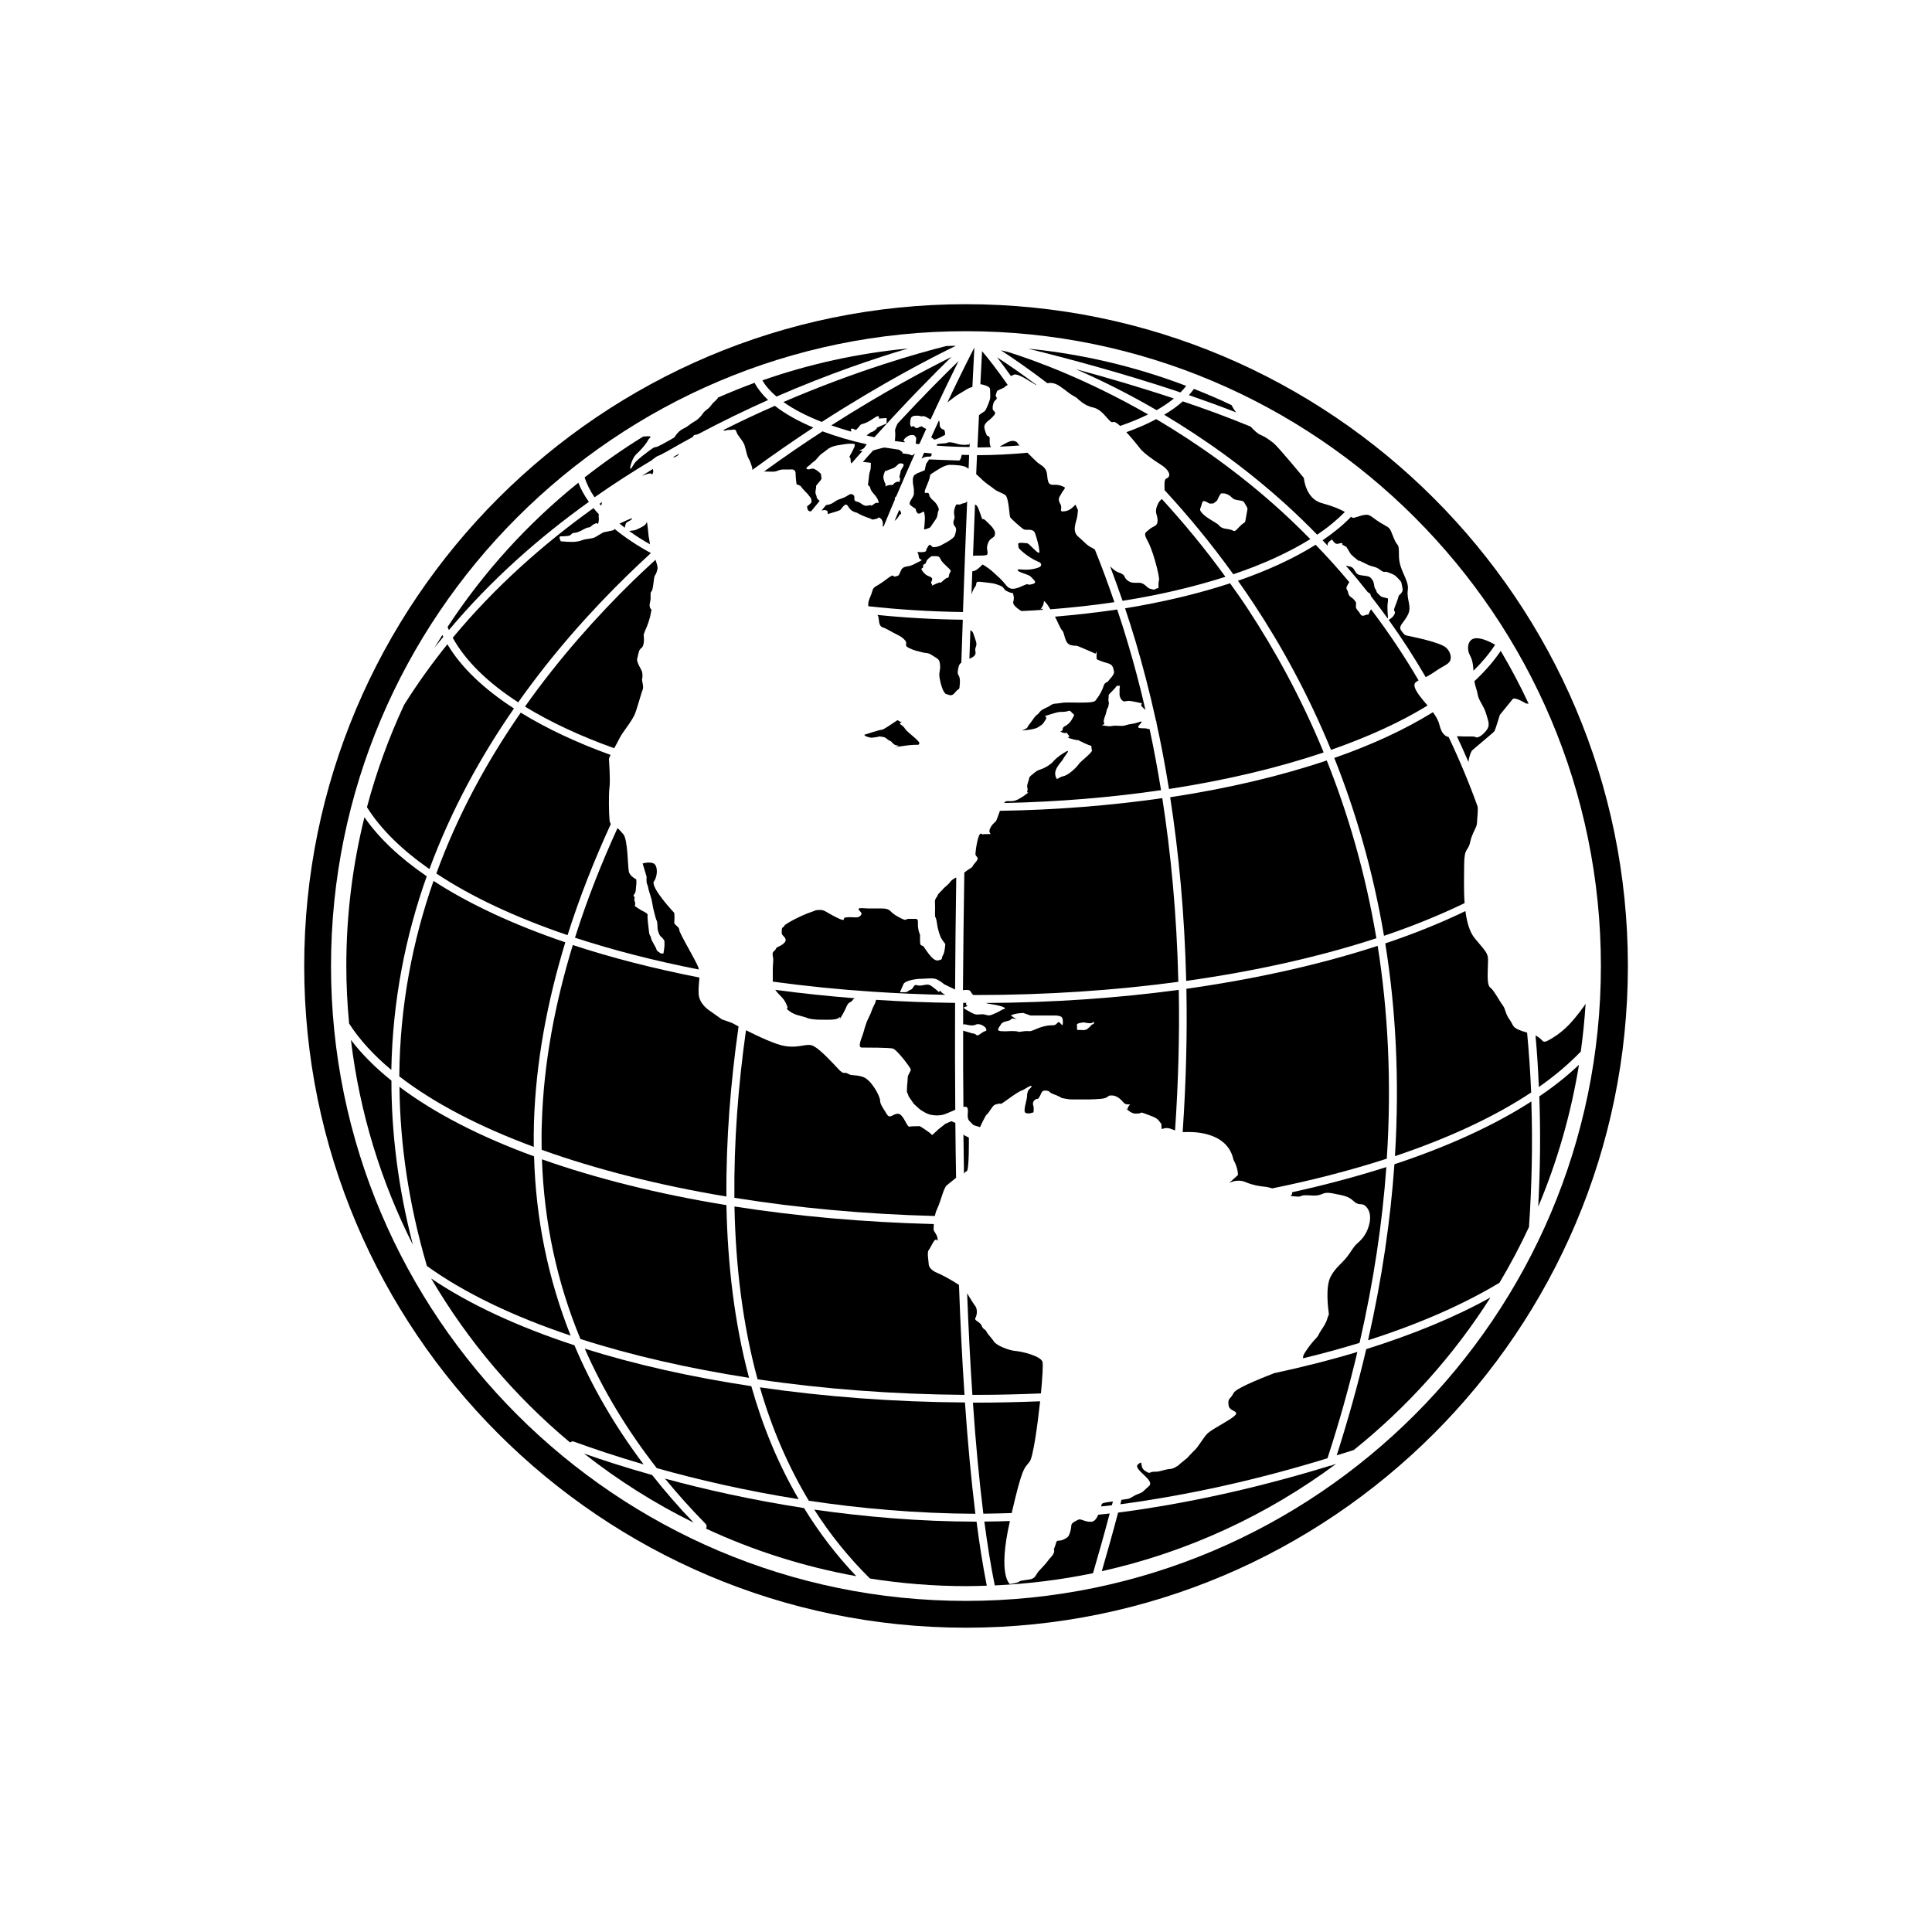 <?xml version="1.0" encoding="UTF-8"?>
<!DOCTYPE svg PUBLIC "-//W3C//DTD SVG 1.1//EN" "http://www.w3.org/Graphics/SVG/1.1/DTD/svg11.dtd">
<!-- Creator: CorelDRAW 2018 (64-Bit) -->
<svg xmlns="http://www.w3.org/2000/svg" xml:space="preserve" width="0.213in" height="0.213in" version="1.1" shape-rendering="geometricPrecision" text-rendering="geometricPrecision" image-rendering="optimizeQuality" fill-rule="evenodd" clip-rule="evenodd"
viewBox="0 0 213.33 213.33"
 xmlns:xlink="http://www.w3.org/1999/xlink"
 enable-background="new 0 0 100 100">
 <g id="Layer_x0020_1">
  <g id="noun-world-globe-828978.svg">
   <g>
    <path fill="black" d="M151.98 103.6c-1.22,-7.26 -3.15,-13.8 -5.48,-19.63 -5.11,1.72 -10.94,3.1 -17.29,4.06 0.94,6.07 1.59,12.83 1.77,20.28 7.69,-1.08 14.78,-2.68 21,-4.71z"/>
    <path fill="black" d="M146.61 60.26c-0.1,-0.4 0.29,-0.52 0.38,-0.64 0.11,-0.15 0.22,0.22 0.44,0.36 0.22,0.15 0.4,0.03 0.55,0 0.37,-0.07 0.22,0.15 0.22,0.15l0.47 0.26c0,0 0,0 0.33,0.55 0.33,0.54 0.22,0.25 0.37,0.44 0.15,0.18 0,0 0.51,0.44 0.51,0.44 0,0 0.19,0.07 0.18,0.07 0.36,0.19 0.84,0.41 0.47,0.22 0.44,0.18 0.83,0.29 0.39,0.11 0.48,0.22 0.81,0.44 0.33,0.22 0.33,0.07 0.51,0.11 0.19,0.04 0.33,0.11 0.62,0.22 0.29,0.11 0.48,0.26 0.8,0.62 0.33,0.37 0.22,0.22 0.33,0.7 0.11,0.47 0.07,0.54 0,0.69 -0.07,0.15 -0.36,0.4 -0.36,0.4 0,0 -0.04,0.22 -0.22,0.69 -0.18,0.47 0,0 -0.22,0.58 -0.22,0.58 0.11,0.36 0,0.69 -0.1,0.31 -0.37,0.54 -0.67,0.72 1.41,1.96 2.78,4.07 4.09,6.32 0.23,-0.12 0.48,-0.26 0.77,-0.45 1.36,-0.93 1.58,-0.88 1.86,-1.26 0.28,-0.39 0.11,-1.15 -0.44,-1.59 -0.55,-0.44 -2.57,-0.93 -3.61,-1.15 -1.04,-0.22 -0.82,-0.11 -1.26,-0.65 -0.44,-0.55 0.27,-0.88 0.72,-1.81 0.45,-0.93 -0.18,-1.64 -0.02,-2.73 0.16,-1.09 -0.98,-2.13 -0.98,-3.77 0,-1.64 -0.11,-0.76 -0.6,-2.02 -0.49,-1.26 -0.33,-0.93 -1.48,-1.64 -1.14,-0.71 -1.09,-1.04 -2.07,-0.77 -0.85,0.24 -0.89,0.35 -1.13,0.13 -0.88,0.91 -1.94,1.77 -3.15,2.6 0.19,0.2 0.38,0.41 0.57,0.61z"/>
    <path fill="black" d="M135.81 64.41c-3.48,1.14 -7.37,2.07 -11.58,2.76 0.4,1.19 0.78,2.4 1.16,3.66 0.79,2.67 1.56,5.59 2.25,8.74 0.05,0.09 0.07,0.16 0.05,0.22 0.51,2.31 0.97,4.76 1.39,7.33 6.25,-0.96 12.03,-2.33 17.08,-4.04 -2.5,-6.07 -5.42,-11.35 -8.38,-15.85 -0.64,-0.98 -1.3,-1.91 -1.96,-2.83z"/>
    <path fill="black" d="M107.7 167.15c-0.46,-3.72 -0.84,-7.85 -1.15,-12.29 -7.85,-0.05 -15.48,-0.63 -22.64,-1.67 1.28,4.43 3.06,8.63 5.4,12.52 5.65,0.85 11.84,1.41 18.39,1.44z"/>
    <path fill="black" d="M111.71 167.07c1.18,-5.08 1.36,-4.89 1.98,-5.67 0.37,-0.47 0.85,-3.79 1.16,-6.67 -2.33,0.09 -4.69,0.15 -7.07,0.15 -0.12,0 -0.24,-0 -0.35,-0 0.3,4.43 0.69,8.55 1.15,12.26 1.04,-0.01 2.09,-0.04 3.13,-0.07z"/>
    <path fill="black" d="M149.88 149.28c-2.92,0.88 -5.99,1.66 -9.21,2.35 -1.97,0.78 -4.22,1.7 -4.46,2.19 -0.38,0.77 -0.66,0.49 -0.55,1.37 0.11,0.88 1.97,0.44 -0.22,1.75 -2.19,1.31 -2.02,1.15 -2.68,2.07 -0.66,0.93 -0.49,0.77 -1.15,1.42 -0.65,0.66 -0.22,0.33 -0.98,0.93 -0.76,0.6 -0.22,0.28 -0.76,0.6 -0.55,0.33 -0.55,0.17 -1.2,0.33 -0.66,0.17 -0.71,0.22 -1.26,0.22 -0.55,0 -0.33,0.33 -0.99,-0.11 -0.65,-0.44 -0.11,-1.26 -0.76,-0.71 -0.65,0.55 1.97,1.75 1.2,2.41 -0.76,0.66 -0.6,0.66 -1.2,0.87 -0.6,0.22 -0.76,0.49 -1.2,0.55 -0.17,0.02 -0.4,0.06 -0.63,0.09 -0.04,0.16 -0.08,0.32 -0.12,0.49 7.48,-1 15.13,-2.7 22.87,-5.08 1.31,-4.02 2.4,-7.94 3.3,-11.74z"/>
    <path fill="black" d="M152.12 104.44c-6.26,2.04 -13.4,3.65 -21.12,4.74 0.1,4.97 -0.03,10.25 -0.41,15.82 0.11,0.01 0.22,0 0.31,0 0.33,0 4.59,-0.27 5.3,3.06 0.54,0.98 0.49,1.69 0.49,1.69l-0.98 0.88c0,0 0.87,-0.5 1.8,-0.11 0.93,0.38 1.53,0.44 1.91,0.49 0.37,0.05 0.39,0.01 1.06,0.21 4.51,-0.91 8.75,-2.02 12.65,-3.28 0.55,-8.53 0.12,-16.37 -1.01,-23.51z"/>
    <path fill="black" d="M107.71 70.64c-0.28,-0.76 -0.22,-0.87 -0.56,-1.05 -0.04,1.03 -0.07,2.09 -0.11,3.15 0.41,-0.17 0.76,-0.38 0.67,-0.78 -0.14,-0.6 0.3,-0.5 0,-1.31z"/>
    <path fill="black" d="M106.74 129.33c0.29,-0.11 0.24,-3.72 0.24,-3.72l-0.55 -0.27c0,0 -0.02,-0.07 -0.05,-0.17 0.02,1.48 0.04,2.95 0.06,4.41 0.08,-0.09 0.15,-0.2 0.3,-0.26z"/>
    <path fill="black" d="M153.07 128.87c-3.26,1.04 -6.74,1.97 -10.41,2.78 0.15,0.44 -0.62,0.37 0.33,0.46 1.04,0.11 0.22,-0.22 1.75,-0.11 1.53,0.11 1.04,-0.49 2.46,-0.22 1.42,0.28 1.7,0.33 2.3,0.88 0.6,0.54 0.87,0.1 1.31,0.54 0.44,0.44 0.54,1.04 0.44,1.69 -0.11,0.65 -0.38,1.37 -0.93,1.97 -0.55,0.6 -0.55,0.38 -1.26,1.48 -0.71,1.09 -1.53,1.48 -2.13,2.62 -0.6,1.15 -0.27,3.55 -0.22,3.94 0.06,0.38 0,0.16 -0.17,0.76 -0.16,0.6 -0.76,1.31 -0.93,1.7 -0.16,0.38 -0.65,0.65 -1.47,1.91 -0.28,0.41 -0.29,0.61 -0.24,0.71 2.15,-0.52 4.22,-1.09 6.22,-1.7 1.57,-6.83 2.52,-13.3 2.96,-19.42z"/>
    <path fill="black" d="M123.64 63.26c-0.59,-0.22 -0.65,-0.37 -1.06,-0.72 0.46,1.22 0.92,2.49 1.37,3.8 4.13,-0.65 7.95,-1.56 11.36,-2.65 -2.3,-3.18 -4.67,-6.02 -7.02,-8.59 -0.14,0.12 -0.31,0.25 -0.47,0.62 -0.4,0.91 0,1.06 0,1.75 0,0.69 -0.47,0.58 -0.91,0.98 -0.44,0.4 -0.7,0.36 -0.19,1.28 0.51,0.91 1.06,2.95 1.2,3.75 0.15,0.8 0,0.4 0,1.09 0,0.69 0,0.25 -0.26,0.43 -0.25,0.19 -0.36,0.07 -0.69,0 -0.33,-0.07 -0.58,-0.65 -1.2,-0.65 -0.62,0 -0.91,0.04 -1.31,-0.29 -0.4,-0.33 -0.14,-0.55 -0.83,-0.81z"/>
    <path fill="black" d="M97.02 68.29c0.06,0.54 0.11,0.87 0.44,0.98 0.33,0.11 0.71,0.33 1.2,0.6 0.49,0.27 0.87,0.38 1.26,0.82 0.39,0.44 -0.22,0.55 0.49,0.88 0.71,0.33 0.77,0.27 1.31,0.43 0.55,0.17 0.71,0 1.26,0.39 0.55,0.39 0.77,0.33 0.82,1.04 0.06,0.71 -0.16,0.71 -0.05,1.42 0.11,0.71 0.43,1.75 0.76,1.8 0.33,0.06 0.55,0.33 0.98,-0.22 0.44,-0.55 0.44,-0.06 0.5,-1.04 0.05,-0.98 -0.33,-0.71 -0.22,-1.36 0.08,-0.49 0.13,-0.68 0.38,-0.86 0.05,-1.61 0.11,-3.19 0.16,-4.74 -3.24,-0.04 -6.4,-0.22 -9.43,-0.53 0.07,0.09 0.13,0.21 0.14,0.39z"/>
    <path fill="black" d="M103.48 140.54c-0.5,-0.17 -0.93,-0.6 -0.93,-0.93 0,-0.33 -0.22,-1.31 0,-1.58 0.22,-0.28 0.54,-1.09 0.76,-1.15 0.22,-0.05 0.22,0.38 0.22,-0.05 0,-0.44 -0.44,-0.88 -0.44,-1.04 0,-0.06 0,-0.32 0.02,-0.63 -7.71,-0.2 -15.12,-0.86 -22.01,-1.94 0.13,6.57 0.9,13.02 2.55,19.08 7.21,1.07 14.92,1.66 22.85,1.72 -0.26,-3.85 -0.46,-7.92 -0.61,-12.14 -0.79,-0.53 -2.06,-1.21 -2.41,-1.33z"/>
    <path fill="black" d="M99.32 56.87c0.16,-0.27 0.22,0.11 0.16,-0.27 -0.02,-0.15 -0.1,-0.22 -0.19,-0.3 -0.17,0.4 -0.34,0.81 -0.51,1.22 0.31,-0.26 0.37,-0.37 0.54,-0.65z"/>
    <path fill="black" d="M92.98 112.12c0.6,-1.04 0.49,-1.26 0.93,-1.48 0.33,-0.17 0.13,-0.24 0.49,-0.41 -3,-0.24 -5.94,-0.55 -8.8,-0.93 0.13,0.19 0.3,0.38 0.49,0.57 0.44,0.44 0.6,0.65 0.82,1.2 0.22,0.55 -0.38,0.06 0.22,0.55 0.6,0.49 1.54,0.6 1.81,0.71 0.27,0.11 0.44,0.17 0.87,0.22 0.44,0.05 0.88,0.05 1.59,0.05 0.71,0 1.04,-0.05 1.31,-0.27 0.27,-0.22 -0.33,0.82 0.27,-0.22z"/>
    <path fill="black" d="M100.2 120.7c0.11,0.17 0.05,0.27 0.22,0.49 0.16,0.22 0.49,0.71 0.49,0.71 0,0 0.33,0.28 0.54,0.49 0.22,0.22 0.98,0.66 1.37,0.71 0.38,0.06 0.71,0.11 1.26,0 0.27,-0.05 0.85,-0.33 1.4,-0.56 -0.03,-3.91 -0.04,-7.85 -0.02,-11.8 -2.95,-0.04 -5.87,-0.15 -8.73,-0.34 -0.01,0.04 -0.02,0.08 -0.03,0.13 -0.06,0.28 -0.17,0.39 -0.33,0.77 -0.17,0.38 -0.11,0.33 -0.28,0.71 -0.17,0.39 -0.33,0.65 -0.44,0.98 -0.11,0.33 -0.27,0.82 -0.33,1.09 -0.06,0.27 -0.71,1.59 -0.17,1.59 0.55,0 3.01,0 3.44,0.11 0.44,0.11 1.92,2.07 1.97,2.29 0.06,0.22 -0.33,0.55 -0.33,0.93 0,0.38 -0.17,1.53 -0.05,1.69z"/>
    <path fill="black" d="M99.43 79.71c-0.33,-0.19 -0.33,-0.19 -0.33,-0.19 -0.88,0.57 -1.53,1.06 -1.75,1.06 -0.22,0 -1.91,0.55 -1.91,0.55 0,0 0,0.16 0.49,0.27 0.49,0.11 0.17,0.06 0.77,0 0.6,-0.06 -0.06,-0.11 0.6,-0.06 0.65,0.06 0.6,0.33 0.93,0.44 0.33,0.11 0.33,0.49 0.88,0.54 0.54,0.06 -1.31,0.33 0.54,0.06 1.86,-0.28 1.75,0 1.86,-0.28 0.11,-0.27 -1.31,-1.2 -1.58,-1.64 -0.28,-0.44 -0.6,-0.44 -0.55,-0.6 0.06,-0.17 0.38,0.02 0.06,-0.17z"/>
    <path fill="black" d="M147.59 160.7c0.63,-0.2 1.26,-0.39 1.89,-0.59 5.91,-4.74 11.02,-10.43 15.1,-16.85 -3.93,2.19 -8.57,4.09 -13.72,5.71 -0.89,3.8 -1.98,7.71 -3.26,11.73z"/>
    <path fill="black" d="M106.8 55.37c-0.02,0.01 -0.05,0 -0.06,0.02 -0.15,0.22 -0.31,0.11 -0.64,0.28 -0.33,0.16 -0.44,-0.17 -0.6,0.22 -0.16,0.38 -0.16,0.65 -0.16,0.65 0,0 0,0.17 0.05,0.49 0.06,0.33 -0.16,0.39 -0.11,0.77 0.06,0.38 0.38,0.33 0.27,0.87 -0.11,0.54 -0.16,0.6 -0.44,0.82 -0.27,0.22 -0.6,0.39 -1.09,0.66 -0.49,0.27 -0.82,0.27 -0.98,0.27 -0.16,0 -0.33,-0.49 -0.55,-0.11 -0.22,0.38 -0.22,0.38 -0.22,0.38 0,0 0.16,0.28 -0.55,0.28 -0.71,0 -0.33,-0.16 -0.28,0.44 0.06,0.6 0.71,0.28 0.06,0.6 -0.65,0.33 0,0 -0.65,0.33 -0.65,0.33 -1.09,0.06 -1.37,0.66 -0.28,0.6 -0.17,0.54 -0.6,0.65 -0.44,0.11 0.05,-0.49 -1.09,0.38 -1.15,0.87 -1.31,0.66 -1.48,1.26 -0.16,0.6 -0.44,0.93 -0.44,1.48 0,0.08 0.01,0.11 0.01,0.17 3.34,0.37 6.84,0.59 10.45,0.64 0.15,-4.44 0.31,-8.54 0.46,-12.19zm-2.02 8.16c-0.06,0.49 0,0 -0.6,0.55 -0.6,0.54 0,0 -0.82,0.38 -0.82,0.38 -0.28,0.11 -0.49,0 -0.22,-0.11 0.22,-0.44 0,-0.66 -0.22,-0.22 -0.5,-0.11 -0.94,-0.65 -0.45,-0.55 0.06,-0.28 0,-0.6 -0.07,-0.33 0.28,-0.17 0.34,-0.49 0.06,-0.33 0.6,-0.65 0.6,-0.65 0,0 0,0 0.49,0 0.49,0 0.39,0.27 0.66,0.6 0.28,0.33 0.38,0.38 0.77,0.77 0.39,0.38 0.06,0.27 0,0.76z"/>
    <path fill="black" d="M169.85 133.24c2.09,-4.96 3.61,-10.21 4.5,-15.67 -1.27,1.21 -2.74,2.38 -4.38,3.49 0.14,3.88 0.11,7.93 -0.12,12.18z"/>
    <path fill="black" d="M174.57 111.57c-0.77,0.98 -1.64,2.13 -3.17,3.06 -1.31,0.79 -0.76,0.24 -1.85,-0.29 0.17,1.85 0.29,3.75 0.37,5.69 1.78,-1.25 3.32,-2.56 4.63,-3.92 0.24,-1.74 0.42,-3.5 0.53,-5.27 -0.15,0.23 -0.32,0.47 -0.52,0.72z"/>
    <path fill="black" d="M146.92 161.83c-0,0 -0,-0 -0.01,-0 -7.94,2.44 -15.78,4.19 -23.45,5.19 -0.56,2.13 -1.17,4.29 -1.8,6.47 9.51,-2.12 18.29,-6.22 25.87,-11.85 -0.12,0.03 -0.24,0.07 -0.35,0.11 -0.07,0.06 -0.17,0.09 -0.26,0.09z"/>
    <path fill="black" d="M153.97 128.57c-0.43,6.12 -1.36,12.59 -2.91,19.42 5.56,-1.78 10.46,-3.91 14.51,-6.35 1.19,-1.99 2.28,-4.05 3.26,-6.16 0.3,-4.37 0.42,-9.02 0.26,-13.86 -4.11,2.65 -9.24,4.99 -15.13,6.94z"/>
    <path fill="black" d="M121.27 167.25c-0.17,0.4 -0.41,0.75 -0.74,0.78 -0.76,0.06 -1.15,-0.39 -1.48,-0.22 -0.32,0.17 -0.76,0.33 -0.76,0.66 0,0.33 -0.16,0.87 -0.28,1.09 -0.11,0.22 -0.44,0.38 -0.71,0.49 -0.28,0.11 -0.6,0 -0.66,0.22 -0.05,0.22 -0.28,0.82 -0.28,0.82 0,0 0.11,0.06 0,0.38 -0.11,0.33 -0.44,0.55 -0.65,0.87 -0.22,0.33 -0.87,0.99 -0.87,0.99 0,0 -0.22,0.22 -0.38,0.49 -0.17,0.27 -0.17,0.33 -0.44,0.48 -0.27,0.17 -1.31,0.17 -1.47,0.33 -0.17,0.17 -1.04,0.28 -1.04,0.28 0,0 -1.37,-0.93 0,-6.94 0,-0.01 0,-0.02 0,-0.02 -0.94,0.03 -1.88,0.06 -2.82,0.06 0.34,2.57 0.72,4.94 1.15,7.05 3.7,-0.17 7.32,-0.62 10.85,-1.35 0.65,-2.23 1.27,-4.43 1.84,-6.59 -0.41,0.05 -0.83,0.09 -1.26,0.13z"/>
    <path fill="black" d="M162.49 82.93c0.11,-0.16 2.41,-2.02 2.52,-2.19 0.11,-0.17 0.6,-1.8 0.6,-1.8 0,0 1.2,-1.47 1.42,-1.75 0.22,-0.28 1.48,0.49 1.48,0.49l0.28 0.02c-0.93,-2 -1.96,-3.94 -3.08,-5.83 -0.78,1.15 -1.75,2.27 -2.91,3.35 0.11,0.68 0.28,0.91 0.36,1.44 0.11,0.71 0.65,1.2 0.93,2.13 0.27,0.93 0.49,1.31 0,1.91 -0.49,0.6 -0.98,0.82 -1.15,0.69 -0.17,-0.13 -1.15,-0.03 -1.86,-0.09 -0.08,-0.01 -0.15,0 -0.21,0 0.43,0.92 0.86,1.87 1.27,2.83 0.07,-0.57 0.26,-1.05 0.36,-1.2z"/>
    <path fill="black" d="M162.7 74.06c0.95,-0.93 1.75,-1.89 2.39,-2.87 -0.49,-0.28 -1.42,-0.75 -2.11,-0.72 -0.98,0.06 -0.98,1.2 -0.76,1.7 0.2,0.46 0.41,0.65 0.48,1.89z"/>
    <path fill="black" d="M169.07 120.63c-0.09,-2.17 -0.24,-4.38 -0.45,-6.61 -1.81,-0.5 -1.44,-0.79 -1.92,-1.42 -0.49,-0.65 -0.44,-1.15 -0.76,-1.58 -0.33,-0.43 -1.04,-1.75 -1.37,-1.96 -0.33,-0.22 -0.33,-1.04 -0.28,-2.41 0.06,-1.37 0.06,-1.26 -1.42,-3.01 -0.6,-0.7 -0.9,-1.83 -1.06,-3.04 -2.69,1.3 -5.64,2.49 -8.85,3.57 1.15,7.14 1.59,14.97 1.07,23.49 5.9,-1.98 11,-4.35 15.04,-7.03z"/>
    <path fill="black" d="M88.19 165.54c-2.27,-3.89 -3.99,-8.08 -5.23,-12.48 -6.62,-1 -12.83,-2.39 -18.39,-4.14 2.02,4.59 4.67,8.99 7.95,13.19 4.45,1.25 9.74,2.49 15.68,3.43z"/>
    <path fill="black" d="M105.08 39.4c-2.74,1.36 -7.55,3.9 -13.29,7.57 0.7,0.24 1.43,0.47 2.2,0.69 -0,-0.05 -0.01,-0.09 -0.02,-0.17 -0.06,-0.37 0.54,0 0.54,0 0,0 0.38,-0.4 0.49,-0.56 0.11,-0.16 0.49,-0.05 1.42,-0.71 0.93,-0.65 0.55,0.11 0.61,0l0.87 -0.06 0 0.6c0,0 0,0 -0.77,0.33 -0.76,0.33 0,0 -0.49,0.39 -0.49,0.39 -0.27,0.04 -0.87,0.54 -0.04,0.03 -0.06,0.04 -0.09,0.06 0.29,0.07 0.57,0.14 0.87,0.2 3.64,-4.03 6.66,-7.07 8.52,-8.88z"/>
    <path fill="black" d="M100.92 52.52c-0.04,0.09 -0.08,0.19 -0.12,0.28l0 0.51 0.11 0.71c0,0 0,0.38 0,0.54 0,0.17 -0.33,0.66 -0.33,0.66 0,0 -0.22,0.33 -0.11,0.49 0.11,0.16 0.66,0.49 0.66,0.49 0,0 -0.06,0.11 0.11,0.38 0.17,0.28 0.44,0.06 0.65,-0.06 0.22,-0.11 0.17,0.28 0.22,0.44 0.06,0.16 -0.06,1.37 -0.06,1.37 0,0 -0.17,0.22 0.28,0.06 0.44,-0.17 0.33,-0.06 0.65,-0.55 0.33,-0.49 0.49,-0.6 0.55,-1.09 0.05,-0.5 0.27,-0.33 0,-0.88 -0.28,-0.55 -0.71,-0.71 -0.82,-0.98 -0.11,-0.28 0,0.28 -0.11,-0.28 -0.11,-0.54 -0.87,0.39 -0.27,-0.98 0.6,-1.37 0.17,-1.09 0.6,-1.37 0.44,-0.27 1.31,-0.93 1.96,-0.93 0.65,0 1.5,0.06 1.84,0.28 0.07,0.05 0.14,0.09 0.22,0.15 0.03,-0.52 0.04,-1.02 0.06,-1.52 -0.27,-0 -0.54,-0.01 -0.82,-0.02 -0.01,0.08 -0.11,0.63 -0.31,0.63 -0.22,0 -1.48,-0.06 -1.7,-0.06 -0.22,0 -1.59,-0.06 -1.59,-0.06l-0.33 0.49 -0.16 0.71 -0.82 0.33 -0.37 0.24z"/>
    <path fill="black" d="M103.75 46.76c0.01,-0.11 -0.03,-0.22 -0.07,-0.34 -0.28,0.6 -0.56,1.22 -0.86,1.87 0.13,0.07 0.24,0.15 0.28,0.22 0.11,0.16 1.26,-0.5 1.26,-0.5 0,0 0,-0.54 -0.16,-0.57 -0.16,-0.03 -0.5,-0.19 -0.44,-0.69z"/>
    <path fill="black" d="M84.31 52.06c0.71,0 1.03,0.05 1.29,0 0.28,-0.06 0.49,-0.22 0.88,-0.22 0.38,0 0.82,0 0.82,0 0,0 0.55,-0.11 0.55,0.44 0,0.55 0.11,1.2 0.11,1.2 0,0 0.43,0.11 0.52,0.28 0.08,0.17 0.69,0.77 0.69,0.77l0.38 0.49c0,0 0.06,0.22 0.06,0.39 0,0.16 -0.49,0.49 -0.49,0.49 0,0 0,0.39 0.17,0.5 0.09,0.06 0.15,0.07 0.27,0.06 0.32,-0.39 0.63,-0.76 0.94,-1.14 -0.47,-0.43 -0.24,-0.35 -0.39,-0.67 -0.17,-0.33 0.05,-0.76 0,-0.93 -0.06,-0.16 0.65,-0.71 0.6,-0.93 -0.05,-0.22 -0.05,-0.44 -0.05,-0.44 0,0 -0.33,-0.38 -0.71,-0.55 -0.39,-0.17 -0.49,0.11 -0.82,0 -0.32,-0.12 0.33,-0.43 0.44,-0.59 0.11,-0.17 0.33,-0.17 0.71,-0.66 0.39,-0.49 0.49,-0.44 1.09,-0.93 0.6,-0.49 1.58,-0.49 2.07,-0.6 0,0 0.65,-0.06 0.87,0 0.22,0.06 -0.05,0.54 -0.38,1.15 -0.33,0.6 0,0 0,0.71 0,0.16 0.04,0.24 0.09,0.29 0.41,-0.48 0.81,-0.92 1.21,-1.37 -0.02,0 -0.03,-0 -0.05,-0.01 -0.71,-0.11 0,0 0.28,-0.38 0.13,-0.19 0.17,-0.27 0.25,-0.35 -1.78,-0.39 -3.41,-0.88 -4.89,-1.43 -2.07,1.34 -4.25,2.83 -6.49,4.46z"/>
    <path fill="black" d="M82.71 152.14c-1.62,-6.07 -2.37,-12.52 -2.5,-19.07 -7.5,-1.22 -14.37,-2.94 -20.37,-5.06 0.24,6.94 1.65,13.57 4.25,19.84 5.6,1.8 11.88,3.24 18.62,4.29z"/>
    <path fill="black" d="M73.43 163.27c1.39,1.7 2.89,3.37 4.49,5 0.14,0.14 0.13,0.35 0.04,0.52 5.21,2.42 10.77,4.2 16.59,5.25 -2.22,-2.33 -4.13,-4.85 -5.77,-7.52 -5.75,-0.89 -10.94,-2.05 -15.35,-3.25z"/>
    <path fill="black" d="M106.74 49.11c-0.42,0.05 -0.91,-0.06 -0.91,-0.06 0,0 -0.93,-0.33 -1.2,-0.17 -0.26,0.15 -1.38,0.02 -1.18,0.33 1.18,0.09 2.39,0.14 3.61,0.15 0.01,-0.16 0.02,-0.31 0.02,-0.47 -0.03,0.09 -0.06,0.18 -0.08,0.23 -0.02,-0.03 -0.07,-0.05 -0.26,-0.02z"/>
    <path fill="black" d="M89.91 166.69c1.74,2.72 3.78,5.27 6.15,7.61 3.48,0.55 7.05,0.84 10.68,0.84 0.74,0 1.48,-0.03 2.22,-0.05 -0.42,-2.13 -0.8,-4.49 -1.13,-7.07 -6.36,-0.01 -12.38,-0.54 -17.91,-1.33z"/>
    <path fill="black" d="M79.84 47.5c0.14,0.04 0.22,0.08 0.35,0.02 0.28,-0.11 0.28,0 0.61,-0.06 0.33,-0.06 0.43,-0.06 0.54,0.28 0.11,0.33 0.49,0.71 0.71,1.09 0.22,0.38 0.16,0.38 0.28,0.76 0.11,0.38 0.16,0.76 0.33,1.04 0.17,0.27 0.28,0.65 0.39,0.98 0.03,0.09 0.02,0.19 0.02,0.28 2.33,-1.71 4.59,-3.26 6.74,-4.68 -1.69,-0.71 -3.12,-1.51 -4.25,-2.4 -1.85,0.81 -3.76,1.7 -5.72,2.69z"/>
    <path fill="black" d="M115.11 150.37c-0.22,-0.66 -2.3,-1.15 -3.01,-1.2 -0.71,-0.06 -2.07,-0.6 -2.35,-1.04 -0.28,-0.44 -0.71,-0.82 -0.82,-1.09 -0.11,-0.28 -0.38,-0.22 -0.54,-0.66 -0.16,-0.44 -0.88,-0.55 -0.68,-0.87 0.19,-0.33 0.23,-0.98 -0.03,-1.31 -0.2,-0.24 -0.57,-0.89 -0.89,-1.39 0.15,3.89 0.34,7.65 0.58,11.21 0.14,0 0.28,0 0.41,0 2.41,0 4.8,-0.06 7.16,-0.16 0.17,-1.79 0.25,-3.24 0.17,-3.48z"/>
    <path fill="black" d="M69.93 64.11c-4.08,3.98 -8.22,8.63 -11.96,13.91 2.77,1.7 6.08,3.25 9.85,4.6 0.51,-0.9 0.59,-1.19 0.95,-1.7 0.39,-0.55 0.99,-1.37 1.26,-1.91 0.27,-0.55 0.76,-2.46 0.93,-2.84 0.16,-0.38 -0.11,-0.98 -0.06,-1.2 0.06,-0.22 0.06,-0.49 0,-0.77 -0.06,-0.28 -0.65,-1.09 -0.54,-1.47 0.11,-0.39 0.16,-0.88 0.33,-1.04 0.16,-0.16 -0.22,0.16 0.16,-0.16 0.38,-0.33 0.22,-1.43 0.22,-1.43 0,0 0.11,-0.38 0.27,-0.71 0.17,-0.33 0.44,-1.26 0.44,-1.26l0.16 -0.82c0,0 -0.33,-0.17 -0.16,-0.82 0.16,-0.65 -0.06,-0.98 0.16,-1.2 0.22,-0.22 0.22,-1.53 0.38,-1.75 0.17,-0.22 0.22,-0.49 0.28,-0.71 0.05,-0.22 -0.11,-0.7 -0.22,-1.02 -0.82,0.75 -1.64,1.52 -2.46,2.31z"/>
    <path fill="black" d="M64.49 160.5c3.74,2.94 7.79,5.51 12.1,7.63 -1.65,-1.71 -3.17,-3.47 -4.58,-5.26 -2.89,-0.81 -5.43,-1.63 -7.52,-2.37z"/>
    <path fill="black" d="M72.22 97.31c0.44,-0.65 0.4,-1.75 -0.05,-1.97 -0.44,-0.22 -1.21,0 -1.21,0l0.44 1.48c0,0 -0.06,0.6 0.06,0.82 0.11,0.22 0.11,0.44 0.16,0.6 0.05,0.16 0.33,1.09 0.33,1.09l0.17 0.93c0,0 0.28,1.2 0.38,1.37 0.11,0.16 0.11,0.93 0.11,0.93 0,0 0.11,0.66 0.38,0.87 0.28,0.22 0.38,0.49 0.38,0.49 0,0 0,0.33 0,0.49 0,0.16 -0.11,0.87 -0.11,0.87l-0.28 0c0,0 -0.49,-0.27 -0.49,-0.43 0,-0.17 -0.6,-1.04 -0.6,-1.26 0,-0.22 -0.17,-0.22 -0.22,-0.65 -0.05,-0.44 -0.22,-1.7 -0.16,-1.86 0.05,-0.17 -0.22,-0.33 -0.55,-0.49 -0.33,-0.16 -0.87,-0.55 -0.87,-0.55 0,0 0.11,-0.27 0,-0.49 -0.11,-0.22 0,-0.49 0,-0.49 0,0 -0.26,-0.11 -0.05,-0.33 0.21,-0.22 0.16,-0.71 0.21,-0.98 0.05,-0.28 0,-0.66 0,-0.66 0,0 -0.71,-0.33 -0.82,-0.87 -0.11,-0.55 -0.11,-3.55 -0.6,-4.1 -0.38,-0.42 -0.44,-0.52 -0.65,-0.67 -1.8,3.93 -3.39,7.96 -4.69,12.09 4.19,1.37 8.77,2.55 13.67,3.51 -0.02,-0.06 -0.01,-0.12 -0.03,-0.18 -0.28,-0.81 -2.13,-3.82 -2.13,-4.21 0,-0.38 -0.6,-0.49 -0.55,-0.87 0.06,-0.38 0,-0.99 0,-0.99 0,0 -2.68,-2.84 -2.24,-3.5z"/>
    <path fill="black" d="M86.53 104.19c-0.6,0.44 -0.76,0.33 -0.87,0.6 -0.11,0.28 -0.44,0.22 -0.33,0.76 0.11,0.55 0,0.88 0,1.43 0,0.54 0,1.15 0,1.31 0,0.07 0,0.08 0,0.1 3.59,0.49 7.31,0.87 11.12,1.12 0,0 0.01,0 0.01,0 2.6,0.17 5.24,0.29 7.92,0.34 -0.19,-0.1 -0.36,-0.2 -0.42,-0.3 -0.17,-0.28 -0.28,0 -0.28,0 0,0 -0.6,-0.55 -0.98,-0.76 -0.38,-0.22 -0.98,0.16 -1.42,0 -0.44,-0.16 -0.38,0.38 -0.71,0.49 -0.33,0.11 -0.33,0.28 -0.65,0.28 -0.33,0 -0.55,0 -0.55,0 0,0 0.22,-0.49 0.39,-0.89 0.16,-0.39 1.37,-0.59 1.91,-0.59 0.55,0 1.15,-0.11 1.59,0 0.44,0.11 0.98,0.59 0.98,0.59 0,0 0.73,0.37 1.22,0.59 0.02,-4.15 0.07,-8.29 0.13,-12.37 -0.26,0.13 -0.5,0.26 -0.65,0.47 -0.22,0.33 -0.71,0.65 -0.82,0.82 -0.11,0.17 -0.55,0.49 -0.6,0.71 -0.06,0.22 -0.33,0.27 -0.28,0.87 0.05,0.6 -0.06,1.37 0.05,1.53 0.11,0.16 0.17,0.65 0.22,0.98 0.05,0.33 0.27,1.04 0.38,1.26 0.11,0.22 0.49,0.71 0.49,0.71 0,0 -0.05,0.93 -0.27,1.26 -0.22,0.33 0.11,0.44 -0.55,0.55 -0.65,0.11 -1.47,-1.48 -1.64,-1.59 -0.17,-0.11 -0.33,0.05 -0.33,-0.6 0,-0.65 0,-0.65 0,-0.65 0,0 -0.17,-0.33 -0.22,-0.82 -0.06,-0.49 0.11,-0.93 -0.27,-0.93 -0.39,0 -0.39,0 -0.77,0 -0.38,0 -0.16,0.27 -0.82,-0.05 -0.65,-0.33 -0.88,-0.5 -1.15,-0.77 -0.28,-0.28 -0.55,-0.33 -1.15,-0.33 -0.6,0 -1.04,0 -1.37,0 -0.33,0 -1.04,-0.11 -1.04,0.06 0,0.16 0.38,0.38 0.33,0.55 -0.06,0.16 -0.22,0.38 -0.6,0.38 -0.38,0 -0.71,-0.06 -1.15,0 -0.44,0.05 0.19,0.6 -1.02,0 -1.21,-0.6 -1.32,-0.87 -1.93,-0.82 -0.6,0.05 0,-0.06 -0.98,0.27 -0.99,0.33 -2.85,1.31 -2.85,1.48 0,0.16 -0.27,0.11 -0.27,0.39 0,0.27 -0.06,0.43 0.05,0.6 0.11,0.16 0.71,0.54 0.11,0.98z"/>
    <path fill="black" d="M65.54 56.1c-5.53,3.96 -10.89,8.7 -15.55,14.32 1.42,2.57 3.89,4.97 7.23,7.13 3.78,-5.35 7.98,-10.06 12.11,-14.08 0.84,-0.82 1.69,-1.61 2.54,-2.4 -1.52,-0.83 -2.86,-1.72 -4,-2.66 -0.05,0.07 -0.11,0.13 -0.2,0.15 -0.22,0.06 -1.04,0.22 -1.04,0.22 0,0 -0.65,0.38 -0.93,0.54 -0.28,0.17 -0.93,0.17 -1.26,0.28 -0.33,0.11 -0.49,0.17 -0.93,0.22 -0.44,0.06 -1.58,-0.05 -1.58,-0.05 0,0 -0.33,-0.55 0,-0.55 0.33,0 0.44,0 0.82,-0.05 0.38,-0.06 0.33,-0.33 0.65,-0.33 0.33,0 0.82,-0.27 0.82,-0.27 0,0 0.55,-0.33 0.77,-0.33 0.22,0 0.33,-0.22 0.54,-0.33 0.05,-0.03 0.06,-0.03 0.07,-0.04 0,0 0.02,-0 0.02,-0 0.02,-0.01 0.06,-0.03 0.14,-0.07 0.33,-0.17 0.22,0.38 0.33,-0.17 0.09,-0.44 -0.03,-0.57 0.03,-0.85 -0.21,-0.22 -0.4,-0.45 -0.59,-0.68z"/>
    <path fill="black" d="M66.2 55.63c0.06,0.07 0.13,0.14 0.19,0.21 0.02,-0.13 0.06,-0.26 0.09,-0.4 -0.09,0.06 -0.19,0.12 -0.28,0.19z"/>
    <path fill="black" d="M74.95 50.15c0.01,-0.02 0.01,-0.03 0.02,-0.04 -0.22,0.12 -0.43,0.24 -0.64,0.36 0.03,0.03 0.07,0.04 0.13,0.02 0.22,-0.11 0.33,-0.11 0.5,-0.33z"/>
    <path fill="black" d="M136.69 64.12c0.6,0.85 1.2,1.71 1.78,2.6 3.01,4.56 5.97,9.92 8.5,16.08 4.09,-1.43 7.69,-3.07 10.66,-4.9 -0.54,-0.62 -1.3,-1.51 -1.43,-2.07 -0.08,-0.37 0.08,-0.52 0.44,-0.7 -1.56,-2.67 -3.31,-5.29 -5.25,-7.85 -0.04,0.05 -0.09,0.12 -0.13,0.21 -0.31,0.66 -0.02,0.22 -0.53,0.44 -0.51,0.22 -0.47,-0.18 -0.83,-0.55 -0.36,-0.36 -0.04,-0.73 -0.22,-0.94 -0.18,-0.22 -0.11,-0.22 -0.51,-0.51 -0.4,-0.29 -0.22,-0.51 -0.44,-0.81 -0.16,-0.22 0.06,-0.53 0.26,-0.84 -1.17,-1.4 -2.41,-2.78 -3.72,-4.13 -2.37,1.49 -5.26,2.83 -8.59,3.98z"/>
    <path fill="black" d="M153.22 66.07c0,0 0,0 -0.4,-0.1 -0.41,-0.09 -0.33,-0.12 -0.62,-0.38 -0.29,-0.26 -0.18,-0.36 -0.29,-0.48 -0.11,-0.12 -0.19,-0.46 -0.19,-0.57 -0.01,-0.11 -0.1,-0.44 -0.24,-0.59 -0.15,-0.15 -0.15,-0.25 -0.51,-0.33 -0.37,-0.07 -0.8,-0.07 -1.06,-0.22 -0.26,-0.15 -0.33,-0.55 -0.59,-0.73 -0.22,-0.15 -0.25,-0.09 -0.72,-0.22 0.82,0.94 1.64,1.93 2.44,2.95 0.26,0.11 0.29,0.2 0.34,0.43 0.62,0.79 1.23,1.61 1.84,2.45 0.02,-0.02 0.04,-0.05 0.04,-0.05 0,0 -0.11,-1.2 -0.03,-1.64 0.07,-0.44 0,-0.54 0,-0.54z"/>
    <path fill="black" d="M118.78 40.76c2.64,1.15 5.67,2.63 8.93,4.53 0.72,-0.41 1.36,-0.84 1.91,-1.29 -3.79,-1.26 -7.54,-2.35 -10.84,-3.24z"/>
    <path fill="black" d="M125.86 49.49c0.4,0.54 1.67,1.42 2.26,1.78 0.59,0.36 1.17,0.94 0.94,1.35 -0.22,0.4 -0.55,-0.11 -0.47,1.31 0,0.07 0,0.12 0,0.19 2.54,2.75 5.11,5.84 7.59,9.29 3.3,-1.11 6.16,-2.43 8.5,-3.88 -1.04,-1.06 -2.11,-2.1 -3.23,-3.12 -4.66,-4.24 -9.41,-7.54 -13.78,-10.13 -0.99,0.53 -2.09,1.01 -3.3,1.44 0.61,0.67 1.26,1.45 1.49,1.76zm6.85 6.12c0.15,-0.65 0.69,0.04 0.95,0 0.25,-0.04 0.29,0 0.29,0 0,0 0.44,-0.29 0.47,-0.4 0.04,-0.11 0.15,-0.37 0.4,-0.73 0,0 0.19,0 0.3,0 0.12,0 0.46,0.07 0.76,0.33 0.29,0.26 0.33,0.36 0.94,0.44 0.62,0.07 0.51,0.19 0.77,0.58 0.25,0.41 0.15,0.3 0,1.24 -0.15,0.94 -0.04,0.36 -0.77,1.13 -0.72,0.76 -0.36,0.33 -1.27,0.22 -0.91,-0.11 -0.8,-0.36 -1.2,-0.62 -0.4,-0.25 -1.28,-0.73 -1.64,-1.17 -0.36,-0.44 -0.15,-0.37 -0,-1.02z"/>
    <path fill="black" d="M121.58 166.34c0.4,-0.05 0.8,-0.08 1.19,-0.13 0.04,-0.14 0.08,-0.29 0.12,-0.43 -0.01,0 -0.02,0.01 -0.02,0.01 -0.22,0.05 -1.09,0.1 -1.2,0.27 -0.02,0.04 -0.06,0.15 -0.09,0.28z"/>
    <path fill="black" d="M112.82 88.02c-1.15,0.82 -1.58,0.17 -1.91,0.6 -0.02,0.02 -0.02,0.03 -0.04,0.05 6.03,-0.13 11.85,-0.62 17.33,-1.42 -0.38,-2.35 -0.8,-4.6 -1.26,-6.74 -0.15,0.02 -0.28,-0.09 -0.54,-0.09 -0.35,0 -0.85,0 -0.71,-0.22 0.13,-0.22 0.49,-0.49 0.33,-0.52 -0.16,-0.03 -0.38,0.16 -1.15,0.27 -0.76,0.11 -0.52,0.24 -1.39,0.19 -0.88,-0.06 -0.6,0.14 -1.45,0 -0.85,-0.14 0,0 -0.11,-0.3 -0.11,-0.3 0,-0.35 0,-0.46 0,-0.11 0.17,-0.41 0.25,-0.82 0.08,-0.41 0.19,-0.39 0.22,-0.6 0.04,-0.22 0.08,-0.38 0.02,-0.52 -0.06,-0.14 0.03,-0.44 0,-0.63 -0.02,-0.19 0.46,-0.46 0.91,-1.09 0,0 0.13,0.03 0.27,0 0.14,-0.03 0.03,0.17 0.03,0.33 0,0.17 0,0.44 0,0.65 0,0.22 0.14,0.49 0.25,0.6 0.11,0.11 0.19,0.14 0.19,0.14 0,0 0.14,0.03 0.36,-0.03 0.22,-0.06 0.49,0 1.28,0.16 0.79,0.16 0.11,0.14 0.35,0.41 0.19,0.21 0.22,0.2 0.43,0.41 -0.6,-2.61 -1.25,-5.06 -1.93,-7.33 -0.38,-1.3 -0.78,-2.55 -1.19,-3.76 -2.22,0.33 -4.52,0.59 -6.87,0.79 0.31,0.59 0.59,1.33 0.82,1.56 0.27,0.27 0.22,1.42 0.93,1.58 0.71,0.17 0.38,-0.06 1.04,0.22 0.66,0.27 1.48,0.65 1.64,0.71 0.17,0.06 0.17,-0.6 0.17,0.06 0,0.65 -0.11,0.55 0.44,0.76 0.55,0.22 0.82,0.22 1.09,0.38 0.28,0.17 0.33,0.5 0.39,0.82 0.05,0.33 -0.55,0.87 -0.65,1.04 -0.11,0.16 -0.38,0.11 -0.49,0.49 -0.11,0.39 -0.44,1.04 -0.71,1.37 -0.27,0.33 -0.11,0.44 -1.2,0.49 -1.09,0.05 -2.24,-0.06 -2.79,0.05 -0.54,0.11 -0.82,0 -1.2,0.28 -0.38,0.27 -0.93,0.38 -1.2,0.76 -0.27,0.38 -0.22,0.06 -0.76,0.85 -0.55,0.78 -0.39,0.46 -0.55,0.78 -0.16,0.33 -1.2,0.44 -0.16,0.33 1.04,-0.11 1.31,-0.28 1.58,-0.49 0.28,-0.22 0.17,-0.04 0.55,-0.62 0.38,-0.58 -0.55,-0.31 0.38,-0.58 0.93,-0.28 0.98,-0.33 1.58,-0.33 0.6,0 0.66,-0.28 0.93,0.05 0.28,0.33 0.44,0.12 0,0.85 -0.44,0.73 -0.98,0.63 -0.98,1.01 0,0.38 -0.6,0.16 0,0.38 0.6,0.22 0.17,-0.27 0.6,0.22 0.44,0.49 -0.55,0.22 0.44,0.49 0.98,0.28 0.33,-0.06 0.98,0.28 0.65,0.33 1.15,0.49 1.15,0.49 0,0 0,0.28 0.06,0.5 0.05,0.22 -1.31,1.25 -1.48,1.53 -0.16,0.27 -1.09,1.2 -1.69,1.31 -0.6,0.11 -0.71,0.65 -0.87,-0.11 -0.16,-0.77 0.76,-1.53 0.87,-1.81 0.11,-0.28 1.09,-1.31 0.06,-0.65 -1.04,0.65 -1.2,1.04 -1.37,1.15 -0.16,0.11 -0.38,0.32 -0.87,0.54 -0.49,0.22 -0.6,0.17 -0.93,0.44 -0.33,0.27 -0.65,0.49 -0.65,0.65 0,0.17 -0.22,0.6 -0.22,0.88 0,0.27 0.11,0.33 0,0.6 -0.11,0.28 0.6,-0.21 -0.55,0.61z"/>
    <path fill="black" d="M81.09 132.26c6.95,1.12 14.41,1.81 22.13,2.01 0.06,-0.27 0.14,-0.54 0.26,-0.79 0.44,-0.93 0.71,-2.35 1.09,-2.62 0.24,-0.18 0.64,-0.54 1,-0.81 -0.04,-2 -0.06,-4.03 -0.08,-6.06 -0.22,-0.1 -0.43,-0.19 -0.43,-0.19l-0.66 0.28 -0.76 0.6 -0.71 0.65c-0.44,-0.44 -1.37,-0.98 -1.37,-0.98 0,0 -0.88,0 -1.15,0.05 -0.28,0.06 -0.66,-1.42 -1.26,-1.42 -0.61,0 -0.87,0.66 -1.26,0 -0.39,-0.65 -0.71,-1.04 -0.71,-1.47 0,-0.44 -0.98,-2.35 -1.96,-2.62 -0.98,-0.28 -1.15,-0.06 -1.58,-0.33 -0.44,-0.27 -0.39,0.22 -1.09,-0.54 -0.71,-0.76 -1.97,-2.13 -2.73,-2.52 -0.76,-0.38 -1.48,0.28 -3.17,0 -1.02,-0.16 -2.91,-1.06 -4.28,-1.74 -0.86,6.12 -1.34,12.35 -1.28,18.5z"/>
    <path fill="black" d="M124.46 121.95c0.33,0 0.33,0 0.33,0 0,0 -0.33,0.33 -0.27,0.5 0.06,0.16 -0.55,-0.33 0.06,0.16 0.6,0.49 0.93,0.33 1.2,0.33 0.27,0 0,-0.22 0.71,0.05 0.71,0.28 1.2,0.39 1.48,0.77 0.28,0.39 0.28,0.22 0.28,0.71 0,0.48 0.22,-0.17 1.15,0.22 0.14,0.06 0.24,0.09 0.35,0.13 0.37,-5.46 0.5,-10.64 0.41,-15.52 -6.75,0.91 -13.93,1.41 -21.33,1.45 0.42,0.13 0.9,0.13 1.61,0.33 0.98,0.28 0.28,0.38 0.28,0.38 0,0 -0.55,0.33 -1.15,0.57 -0.6,0.24 -0.6,-0.08 -1.26,-0.03 -0.65,0.06 -0.6,0.06 -1.52,-0.44 -0.92,-0.49 0.26,-0.33 -0.03,-0.55 -0.16,-0.13 -0.1,-0.19 -0.04,-0.28 -0.12,0 -0.24,0 -0.37,-0 0,0.8 -0,1.61 -0,2.41 0.16,-0.17 0.82,0.27 1.39,0 0.46,-0.22 1.17,0.27 1.17,0.54 0,0.27 0,0 -0.6,0.44 -0.6,0.44 -0.38,0.06 -0.82,0 -0.44,-0.06 0,0 -0.72,-0.19 -0.21,-0.06 -0.33,-0.09 -0.42,-0.13 -0.01,2.82 0,5.63 0.03,8.43 0.18,-0.04 0.33,-0.04 0.39,0.04 0.29,0.33 -0.15,1.09 0.29,1.53 0.44,0.44 0.44,0.44 0.44,0.44l0.71 0.22c0,0 0.6,-1.31 0.76,-1.42 0.17,-0.11 0,0.05 0.39,-0.49 0.38,-0.55 0.38,-0.55 0.82,-0.66 0.44,-0.11 0.11,0.22 0.93,-0.38 0.82,-0.6 1.48,-1.04 1.7,-1.09 0.22,-0.06 1.04,-0.66 1.09,-0.49 0.05,0.16 -0.38,0.33 -0.44,0.71 -0.05,0.38 -0.05,-0.05 -0.05,0.38 0,0.44 -0.49,1.69 -0.17,1.86 0.33,0.17 0.88,-0.06 0.88,-0.06 0,0 0.05,-0.49 0,-0.65 -0.06,-0.16 -0.17,-0.54 0.22,-0.77 0.39,-0.22 0.11,0.17 0.39,-0.22 0.28,-0.38 0.22,-0.82 0.76,-0.76 0.55,0.06 0.22,0.17 0.82,0.39 0.6,0.21 0.93,0.43 0.93,0.43 0,0 0.71,0.16 1.09,0.16 0.38,0 0.28,0 0.71,0 0.44,0 0.99,0 0.99,0 0,0 1.58,0 2.02,-0.16 0.44,-0.17 0.22,-0.28 0.71,-0.28 0.49,0 0.88,0.33 1.09,0.55 0.21,0.22 0.31,0.43 0.65,0.43zm-7.49 -9.06c-0.22,-0.15 -0.22,0.32 -0.71,0.32 -0.49,0 -1.04,0.06 -1.91,0.44 -0.87,0.38 -0.5,0.11 -1.37,0.23 -0.87,0.12 -0.22,0.04 -0.87,-0.02 -0.65,-0.05 -0.98,0.06 -1.58,0 -0.6,-0.05 -0.22,-0.38 0,-0.76 0.22,-0.39 1.04,-0.33 1.09,-0.54 0.04,-0.17 0.51,-0.06 0.67,-0.01 -0.2,-0.07 -0.67,-0.42 -0.67,-0.42 0,0 0.28,-0.23 1.37,-0.28l0.8 0.28c0,0 0.74,-0 1.06,0 0.33,0 0.6,-0 1.53,0 0.93,0 0.98,0.21 0.98,0.77 0,0.56 -0.16,0.15 -0.38,0zm3.71 0.21c-0.16,0 -0.27,0.22 -0.27,0.22 0,0 0,0 -0.33,0.28 -0.33,0.27 0,0 -0.28,0.11 -0.27,0.11 0,0 -0.5,0.02 -0.5,0.02 -0.37,-0.07 -0.37,-0.3 0,-0.22 -0.06,-0.22 0,-0.33 0.05,-0.11 0.38,-0.17 0.76,-0.21 0,0 0.82,0.21 0.98,0 0.17,-0.2 0.17,0.21 0,0.21z"/>
    <path fill="black" d="M162.33 92.99c0.22,-1.04 0.76,-1.64 0.76,-2.13 0,-0.45 0.13,-1.17 0.07,-1.79 -0.93,-2.59 -2,-5.16 -3.21,-7.7 -0.08,-0.01 -0.16,-0.03 -0.24,-0.07 -0.39,-0.22 -0.6,-0.6 -0.77,-1.26 -0.13,-0.54 -0.4,-0.96 -0.72,-1.4 -3.04,1.89 -6.7,3.59 -10.89,5.05 2.33,5.83 4.26,12.38 5.49,19.64 3.23,-1.09 6.21,-2.31 8.9,-3.61 -0.11,-1.54 -0.05,-3.12 -0.05,-4.15 0,-2.07 0.44,-1.53 0.66,-2.57z"/>
    <path fill="black" d="M99.63 49.91c-0.17,-0.17 -0.31,-0.12 -0.28,-0.24 -0.51,-0.07 -1.02,-0.15 -1.52,-0.23 -0.02,0.01 -0.03,0 -0.04,-0 -0.04,-0.01 -0.07,-0.02 -0.1,-0.02 -0.07,0 -0.18,0.02 -0.39,0.07 -0.78,0.21 -0.08,0.02 -0.89,0.25 -0.38,0.42 -0.76,0.83 -1.14,1.28 0.06,0 0.11,-0 0.17,0 0.87,0.11 0.71,0 0.71,0.33 0,0.33 0,0.44 -0.11,0.76 -0.11,0.33 -0.06,0.44 -0.16,1.11 -0.11,0.67 0.11,0.2 0.22,0.69 0.11,0.49 0.71,0.82 0.87,1.37 0.17,0.54 0,0 -0.49,0.39 -0.5,0.38 0,0 -0.6,0.15 -0.6,0.15 -0.71,-0.32 -1.26,-0.43 -0.55,-0.11 -0.06,-0.55 -0.44,-0.77 -0.39,-0.22 -0.44,0.17 -1.31,0.44 -0.87,0.27 -0.76,0.6 -1.65,0.71l-0.01 0c-0.16,0.2 -0.33,0.4 -0.49,0.6 0.17,-0.03 0.29,-0.05 0.29,-0.05 0,0 0.38,0 0.38,0.22 0,0.22 0,0.22 0,0.22 0,0 1.2,-0.33 1.37,-0.44 0.17,-0.11 0.55,-0.87 0.82,-0.5 0.27,0.39 0.33,0.5 0.65,0.66 0.33,0.17 0.17,0 0.65,0.28 0.5,0.27 0.93,0.38 1.2,0.49 0.28,0.11 0.11,0.17 0.6,0.06 0.49,-0.11 0.17,-0.27 0.49,-0.11 0.33,0.17 0.33,0.71 0.33,0.71 0,0 -0.12,0.24 0.07,0.22 0.43,-1.04 0.85,-2.06 1.27,-3.04 -0.08,-0.06 -0.12,-0.02 0.13,-0.3 0.71,-1.67 1.41,-3.26 2.06,-4.72 -0.03,0.02 -0.05,0.04 -0.09,0.07 -0.33,0.28 -0.22,0.06 -0.71,0 -0.49,-0.06 0,0 -0.43,-0.06 -0.44,-0.06 0,0 -0.19,-0.18zm0.13 1.54c-0.16,0.33 0,0 -0.22,0.38 -0.22,0.39 0,0 -0.17,0.57 -0.16,0.57 0.11,0.19 0,0.63 -0.11,0.44 0,0 -0.44,0.22 -0.44,0.22 0,0 -0.28,0.22 -0.27,0.22 0,0 -0.54,0.11 -0.25,0.05 -0.33,0.13 -0.35,0.17 0.01,-0.03 0.02,-0.08 0.02,-0.17 0,-0.38 0,0 -0.11,-0.36 -0.11,-0.36 -0.22,-0.51 0,-1.06 0.22,-0.55 0,0 0.22,-0.17 0.22,-0.16 0.76,-0.22 1.04,-0.49 0.28,-0.28 0.4,-0.33 0.4,-0.33 0,0 0.59,-0.06 0.42,0.27z"/>
    <path fill="black" d="M44.09 118.85c3.8,2.94 8.85,5.57 14.85,7.79 -0.01,-0.89 -0.01,-1.79 0.02,-2.7 0.21,-6.72 1.48,-13.39 3.46,-19.89 -5.68,-1.93 -10.61,-4.22 -14.55,-6.78 -2.31,6.59 -3.72,13.8 -3.78,21.58z"/>
    <path fill="black" d="M62.67 103.26c1.32,-4.19 2.95,-8.29 4.78,-12.28 -0.08,-0.09 -0.13,-0.22 -0.15,-0.5 -0.06,-0.66 -0.11,-2.68 0,-3.55 0.11,-0.88 -0.06,-3.06 -0.06,-3.06 0,0 -0.06,-0.04 0.18,-0.51 -3.78,-1.37 -7.11,-2.94 -9.92,-4.67 -3.68,5.3 -6.94,11.23 -9.32,17.76 3.88,2.58 8.79,4.87 14.49,6.81z"/>
    <path fill="black" d="M68.41 57.82c0.19,0.15 0.38,0.3 0.58,0.45 0.04,-0.25 0.09,-0.54 0.28,-0.63 0.28,-0.12 0.66,-0.4 0.5,-0.4 -0.13,0 -0.98,0.39 -1.35,0.57z"/>
    <path fill="black" d="M70.03 58.56c-0.07,0 -0.32,0.05 -0.56,0.07 0.7,0.51 1.47,1 2.3,1.47 -0.05,-0.41 -0.15,-0.89 -0.15,-0.89 0,0 -0.16,-1.86 -0.22,-1.53 -0.06,0.33 -0.71,0.6 -0.71,0.6 0,0 -0.49,0.27 -0.66,0.27z"/>
    <path fill="black" d="M109.05 92.11c-0.71,-0.05 -0.38,0.11 -0.71,-0.05 -0.33,-0.17 -0.61,1.75 -0.63,2.19 -0.03,0.44 0.57,0.33 0,0.98 -0.57,0.65 -0.14,0.38 -0.57,0.65 -0.26,0.17 -0.46,0.31 -0.66,0.46 -0.07,4.28 -0.12,8.63 -0.15,13 0.07,-0.01 0.11,-0.02 0.21,-0.03 0.77,-0.05 0.55,0.22 0.87,0.5 0.03,0.02 0.05,0.04 0.07,0.06 0.1,0 0.2,0 0.3,0 7.77,0 15.28,-0.51 22.33,-1.46 -0.17,-7.46 -0.83,-14.22 -1.77,-20.28 -5.64,0.81 -11.66,1.3 -17.93,1.4 -0.16,0.49 -0.28,0.76 -0.38,1.03 -0.11,0.27 -0.44,0.33 -0.71,0.93 -0.28,0.6 0.44,0.65 -0.28,0.6z"/>
    <path fill="black" d="M102.43 49.13c0.03,0 0.05,0.01 0.08,0.01 -0.02,-0.01 -0.04,-0.02 -0.07,-0.03 -0,0.01 -0.01,0.02 -0.01,0.02z"/>
    <path fill="black" d="M81.55 113.34c-0.46,-0.24 -0.75,-0.4 -0.75,-0.4l-1.09 -0.38 -1.31 -0.93c0,0 -1.2,-0.71 -1.26,-1.91 -0.03,-0.7 0.06,-1.27 0.09,-1.78 -5,-0.98 -9.7,-2.18 -13.98,-3.59 -1.96,6.42 -3.22,13 -3.42,19.63 -0.04,1 -0.04,2 -0.02,2.98 6,2.15 12.9,3.91 20.4,5.16 -0.05,-6.24 0.46,-12.57 1.34,-18.77z"/>
    <path fill="black" d="M101.75 50.65c0.24,-0.14 0.43,-0.23 0.69,-0.23 0.31,0 0.43,0.04 0.43,-0.35 -0.28,-0.02 -0.55,-0.05 -0.83,-0.08 -0.09,0.22 -0.19,0.43 -0.29,0.66z"/>
    <path fill="black" d="M70.88 52.54c0.41,-0.13 0.52,-0.21 0.84,-0.26 0.38,-0.06 0.22,0.33 0.38,-0.06 0.05,-0.11 0.03,-0.27 -0,-0.44 -0.41,0.25 -0.81,0.5 -1.22,0.76z"/>
    <path fill="black" d="M128.55 45.8c4.3,2.57 8.94,5.82 13.5,9.96 1.12,1.02 2.26,2.12 3.39,3.28 1.19,-0.8 2.2,-1.64 3.06,-2.51 -0.52,-0.3 -1.32,-0.64 -2.56,-0.98 -1.8,-0.49 -1.97,-2.78 -1.97,-2.78 0,0 -2.84,-3.44 -3.33,-3.83 -0.49,-0.38 -0.93,-0.71 -1.47,-0.93 -0.29,-0.11 -0.68,-0.48 -1.09,-0.91 -2.4,-0.99 -4.94,-1.93 -7.48,-2.78 -0.58,0.52 -1.27,1.01 -2.04,1.47z"/>
    <path fill="black" d="M72.02 50.81c0.02,-0.02 0,-0.05 0.03,-0.07 0.33,-0.22 0.38,-0.33 0.71,-0.44 0.32,-0.11 0.53,-0.31 0.74,-0.37 1,-0.58 2,-1.14 2.98,-1.67 0.19,-0.23 0.08,-0.21 0.32,-0.25 0.1,-0.02 0.19,-0.04 0.26,-0.06 2.66,-1.41 5.26,-2.67 7.75,-3.78 -0.64,-0.61 -1.14,-1.24 -1.49,-1.9 -1.37,0.5 -2.71,1.05 -4.04,1.63 -0.02,0.04 -0.02,0.07 -0.06,0.11 -0.25,0.33 -0.41,0.33 -0.71,0.76 -0.3,0.44 -0.63,0.49 -0.87,0.85 -0.25,0.35 -0.35,0.44 -0.57,0.65 -0.22,0.22 -0.49,0.28 -1.01,0.69 -0.52,0.41 -0.79,0.35 -1.23,0.85 -0.44,0.49 -0.14,0.38 -0.74,0.71 -0.6,0.33 -0.96,0.55 -1.42,0.76 -0.46,0.22 -0.17,-0.13 -1.07,0.55 -0.9,0.69 -1.42,1.07 -1.67,1.53 -0.25,0.46 -0.49,0.66 -0.25,-0.13 0.25,-0.79 0.49,-1.01 0.85,-1.34 0.35,-0.33 0.93,-1.04 1.01,-1.26 0.08,-0.22 0.6,-0.49 0,-0.46 -0.26,0.01 -0.41,0.02 -0.53,0.04 -2.24,1.38 -4.39,2.89 -6.46,4.51 0.25,0.74 0.61,1.48 1.1,2.19 2.11,-1.48 4.23,-2.84 6.35,-4.11z"/>
    <path fill="black" d="M48.85 70.11c-0.3,0.48 -0.61,0.96 -0.9,1.44 0.33,-0.42 0.67,-0.82 1,-1.23 -0.03,-0.07 -0.06,-0.14 -0.1,-0.21z"/>
    <path fill="black" d="M99.11 46.77c-0.21,0.41 -0.28,0.71 -0.28,0.71 0,0 0.06,0.54 0,1.02 -0.01,0.08 -0.02,0.13 -0.04,0.19 0.35,0.05 0.72,0.1 1.08,0.15 0.11,-0.17 -0.07,-0.04 -0.09,-0.17 -0.03,-0.17 0.41,-0.55 0.71,-0.61 0.31,-0.06 0.46,0 0.46,0l0.22 0.28c0,0 0,0 -0.05,0.63 -0,0.01 0,0.02 0,0.03 0.11,0.01 0.23,0.02 0.34,0.04 0.03,-0.04 0.05,-0.06 0.05,-0.06 0,0 0.01,0.01 0.02,0.02 0.25,-0.56 0.5,-1.12 0.74,-1.64 -0.09,-0.04 -0.2,-0.09 -0.39,-0.21 -0.44,-0.28 0,0 -0.21,-0.03 -0.21,-0.03 -0.17,0.14 -0.44,0.14 -0.28,0 0,0 -0.33,-0.17 -0.33,-0.16 0,0 -0.22,0.03 -0.22,0.02 -0.22,-0.57 -0.11,-0.9 0.11,-0.33 0,0 0.22,-0.27 0,0 0.44,-0.11 0.82,-0.01 0.38,0.11 0,0 0.31,0.01 0.25,0 0.46,0.17 0.83,0.37 1.28,-2.76 2.35,-4.96 3.09,-6.45 -1.51,1.46 -3.88,3.82 -6.74,6.91z"/>
    <path fill="black" d="M90.74 46.59c6.69,-4.31 12.19,-7.14 14.81,-8.41 -0.36,0 -0.71,0.02 -1.07,0.03 -3.07,0.77 -9.82,2.67 -17.98,6.18 1.14,0.81 2.57,1.55 4.24,2.2z"/>
    <path fill="black" d="M85.73 43.79c5.78,-2.51 10.87,-4.23 14.54,-5.31 -5.59,0.53 -10.97,1.73 -16.09,3.52 0.36,0.62 0.89,1.22 1.56,1.79z"/>
    <path fill="black" d="M65.02 55.41c-0.49,-0.69 -0.88,-1.39 -1.16,-2.11 -5.61,4.52 -10.49,9.89 -14.44,15.93 0.05,0.11 0.09,0.22 0.15,0.34 4.65,-5.55 9.97,-10.23 15.46,-14.16z"/>
    <path fill="black" d="M38.75 114.84c0.96,8.04 3.33,15.66 6.84,22.61 -1.64,-6.34 -2.37,-12.39 -2.37,-18.13 -1.78,-1.43 -3.27,-2.92 -4.46,-4.48z"/>
    <path fill="black" d="M58.96 127.68c-5.95,-2.17 -10.98,-4.76 -14.85,-7.67 0.06,6.23 0.99,12.83 3.03,19.78 4.13,2.98 9.55,5.57 15.87,7.69 -2.49,-6.27 -3.85,-12.87 -4.04,-19.8z"/>
    <path fill="black" d="M47.42 95.95c2.41,-6.52 5.66,-12.43 9.33,-17.72 -3.32,-2.15 -5.83,-4.53 -7.35,-7.09 -1.7,2.11 -3.3,4.33 -4.78,6.69 -1.68,3.61 -3.06,7.38 -4.1,11.3 1.52,2.43 3.87,4.72 6.89,6.83z"/>
    <path fill="black" d="M43.21 118.15c0.14,-7.7 1.58,-14.84 3.91,-21.39 -2.94,-2.01 -5.27,-4.2 -6.88,-6.52 -1.3,5.26 -2,10.75 -2,16.41 0,2.15 0.11,4.27 0.31,6.37 1.15,1.79 2.72,3.5 4.67,5.13z"/>
    <path fill="black" d="M109.81 54.02c0.33,0.28 0.82,0.38 1.2,0.65 0.38,0.28 0.44,2.3 0.54,2.46 0.11,0.16 1.2,1.15 1.48,1.31 0.28,0.17 1.04,-0.16 1.26,0.44 0.22,0.6 0.44,1.53 0.44,1.69 0,0.17 0.22,0.77 -0.33,0.28 -0.55,-0.49 -0.82,-0.87 -1.04,-0.87 -0.22,0 -1.04,-0.17 -0.93,0.16 0.11,0.33 -0.22,0.22 0.65,0.93 0.87,0.71 1.75,1.04 1.75,1.04 0,0 0.44,0.38 -0.28,0.6 -0.71,0.22 -1.31,0.22 -1.8,0.17 -0.49,-0.06 -0.55,0.11 0,0.33 0.54,0.22 0.93,0.28 1.15,0.55 0.22,0.27 0.77,0.6 0,0.76 -0.76,0.17 0,-0.27 -1.09,0.22 -1.09,0.49 -1.42,0.27 -1.8,-0.22 -0.38,-0.49 -0.77,-0.82 -1.37,-1.37 -0.6,-0.54 -1.15,-0.82 -1.15,-0.82 0,0 -0.44,0.49 -0.79,0.66 -0.11,0.05 -0.23,0.08 -0.34,0.09 -0.03,0.83 -0.06,1.69 -0.09,2.56 0.13,-0.43 0.29,-0.71 0.43,-0.89 0.24,-0.33 -0.14,-0.6 0.68,-0.49 0.82,0.11 1.2,0.11 1.53,0.22 0.33,0.11 0.76,0.22 0.93,0.49 0.16,0.27 0.27,0.27 0.65,0.44 0.39,0.16 0.33,-0.11 0.44,0.44 0.11,0.54 -0.28,0.65 0.16,1.09 0.23,0.23 0.47,0.4 0.7,0.53 0.78,-0.04 1.56,-0.07 2.33,-0.13 0.01,-0.02 0.02,-0.05 0.01,-0.07 -0.08,-0.22 -0.46,0.33 -0.08,-0.22 0.38,-0.55 0.06,-0.88 0.38,-0.55 0.21,0.21 0.37,0.48 0.55,0.78 2.43,-0.19 4.8,-0.45 7.07,-0.79 -0.7,-2.05 -1.42,-3.99 -2.16,-5.82 -0.09,-0.06 -0.18,-0.11 -0.29,-0.17 -0.62,-0.29 -0.76,-0.58 -1.54,-1.24 -0.77,-0.65 -0.17,-1.68 -0.1,-2.3 0.03,-0.21 0.05,-0.43 0.07,-0.63 -0.09,-0.2 -0.19,-0.41 -0.28,-0.61 -0.22,0.22 -0.57,0.65 -1.16,0.73 -0.82,0.11 -0.17,-0.26 -0.53,-0.84 -0.36,-0.58 0.04,-0.87 0.15,-1.13 0.11,-0.26 0.47,-0.58 0.36,-0.66 -0.11,-0.07 -0.51,-0.29 -1.02,-0.29 -0.51,0 -0.83,0.11 -0.91,-0.94 -0.07,-1.06 -0.62,-1.13 -1.09,-1.53 -0.29,-0.25 -0.7,-0.67 -1.1,-1.07 -1.8,0.17 -3.66,0.27 -5.57,0.27 -0.03,0.68 -0.06,1.38 -0.09,2.1 0.29,0.23 0.62,0.6 0.92,0.84 0.33,0.28 0.76,0.55 1.09,0.82z"/>
    <path fill="black" d="M111.94 41.37c0.26,-0.11 0.87,0.15 1.89,0.8 0.4,0.26 0.58,0.35 0.67,0.37 -1.78,-1.33 -3.27,-2.35 -4.4,-3.08 0.44,0.56 0.96,1.27 1.53,2.07 0.09,-0.05 0.2,-0.11 0.31,-0.15z"/>
    <path fill="black" d="M105.93 43.48c0.32,-0.16 1,-0.68 1.44,-0.75 0.1,-2.06 0.18,-3.54 0.22,-4.36 -0.41,0.79 -1.49,2.91 -2.98,6.06 0.69,-0.54 1.07,-0.82 1.33,-0.95z"/>
    <path fill="black" d="M116.97 42.61c0.91,0.62 1.02,0.8 1.53,1.09 0.51,0.29 0.18,0.07 0.66,0.48 0.47,0.4 0.8,0.58 1.2,0.72 0.4,0.15 0.84,0.04 1.75,1.09 0.91,1.06 0.55,0.41 1.09,0.66 0.11,0.06 0.29,0.2 0.48,0.38 1.13,-0.38 2.16,-0.81 3.09,-1.27 -6.76,-3.87 -12.48,-5.96 -15.45,-6.89 -0.26,-0.07 -0.56,-0.13 -0.8,-0.19 1.28,0.83 3.04,2.04 5.13,3.63 0.31,-0.06 0.78,-0.06 1.31,0.3z"/>
    <path fill="black" d="M135.98 44.73c-1.36,-0.65 -2.75,-1.24 -4.15,-1.79 -0.17,0.23 -0.34,0.46 -0.55,0.69 1.76,0.61 3.52,1.24 5.22,1.91 -0.21,-0.26 -0.39,-0.55 -0.52,-0.81z"/>
    <path fill="black" d="M130.98 42.61c-5.52,-2.1 -11.37,-3.51 -17.46,-4.11 4.26,1.05 10.53,2.72 16.83,4.83 0.23,-0.24 0.44,-0.48 0.63,-0.72z"/>
    <path fill="black" d="M110.38 49.32c0.74,-0.03 1.47,-0.08 2.2,-0.13 -0.31,-0.3 -0.2,-0.41 -0.63,-0.5 -0.43,-0.09 -1.02,0.33 -1.57,0.63z"/>
    <path fill="black" d="M107.71 61.35c0.84,0 0.84,0 1.17,-0.05 0.33,-0.06 0.06,-0.6 0.11,-0.93 0.06,-0.33 0.16,-0.65 0.44,-0.87 0.28,-0.22 0.44,-0.22 0.44,-0.66 0,-0.44 -0.82,-1.15 -0.82,-1.15 0,0 -0.33,-0.38 -0.5,-0.38 -0.16,0 -0.05,0.11 -0.27,-0.49 -0.22,-0.6 -0.33,-0.99 -0.57,-1.09 -0.01,-0.01 -0.04,-0.02 -0.05,-0.03 -0.07,1.79 -0.15,3.68 -0.22,5.67 0.07,-0.01 0.17,-0.02 0.28,-0.02z"/>
    <path fill="black" d="M63.44 148.55c-6.24,-2.04 -11.61,-4.53 -15.83,-7.38 4.04,6.89 9.24,13.02 15.34,18.11 0.11,-0.09 0.26,-0.16 0.41,-0.1 2.06,0.75 4.66,1.63 7.71,2.52 -3.16,-4.19 -5.71,-8.58 -7.64,-13.15z"/>
    <path fill="black" d="M109.28 48.58c0.03,-0.62 -0.22,-0.29 -0.33,-0.54 -0.11,-0.26 -0.29,-0.7 -0.26,-0.98 0.04,-0.3 0.44,-0.62 0.55,-0.69 0.11,-0.08 0.54,-0.48 0.62,-0.66 0.07,-0.18 -0.04,-0.26 -0.19,-0.4 -0.14,-0.15 -0.04,-0.95 0.26,-1.13 0.29,-0.19 0,-0.48 0,-0.48 0,0 0.11,-0.33 0.15,-0.48 0.04,-0.15 0.69,-0.33 0.8,-0.44 0.08,-0.08 0.24,-0.2 0.39,-0.28 -1.22,-1.75 -2.21,-3 -2.83,-3.72 -0.04,0.8 -0.11,2.05 -0.19,3.66 0.06,-0 0.12,-0.01 0.19,0.01 0.38,0.11 0.88,0.22 0.88,0.55 0,0.33 0.05,0.76 0,1.04 -0.06,0.28 -0.44,1.26 -0.6,1.37 -0.13,0.09 -0.46,0.28 -0.62,0.44 -0.05,1.09 -0.11,2.27 -0.17,3.56 0.5,0 1,-0.02 1.49,-0.03 -0.12,-0.19 -0.16,-0.48 -0.14,-0.78z"/>
    <path fill="black" d="M106.66 33.59c-40.3,0 -73.07,32.78 -73.07,73.07 0,40.3 32.78,73.07 73.08,73.07 40.3,0 73.08,-32.78 73.08,-73.07 0,-40.29 -32.78,-73.07 -73.08,-73.07zm0 143.18c-38.66,0 -70.11,-31.44 -70.11,-70.1 0,-38.65 31.45,-70.1 70.11,-70.1 38.66,0 70.11,31.45 70.11,70.1 0,38.66 -31.45,70.1 -70.11,70.1z"/>
   </g>
  </g>
 </g>
</svg>
